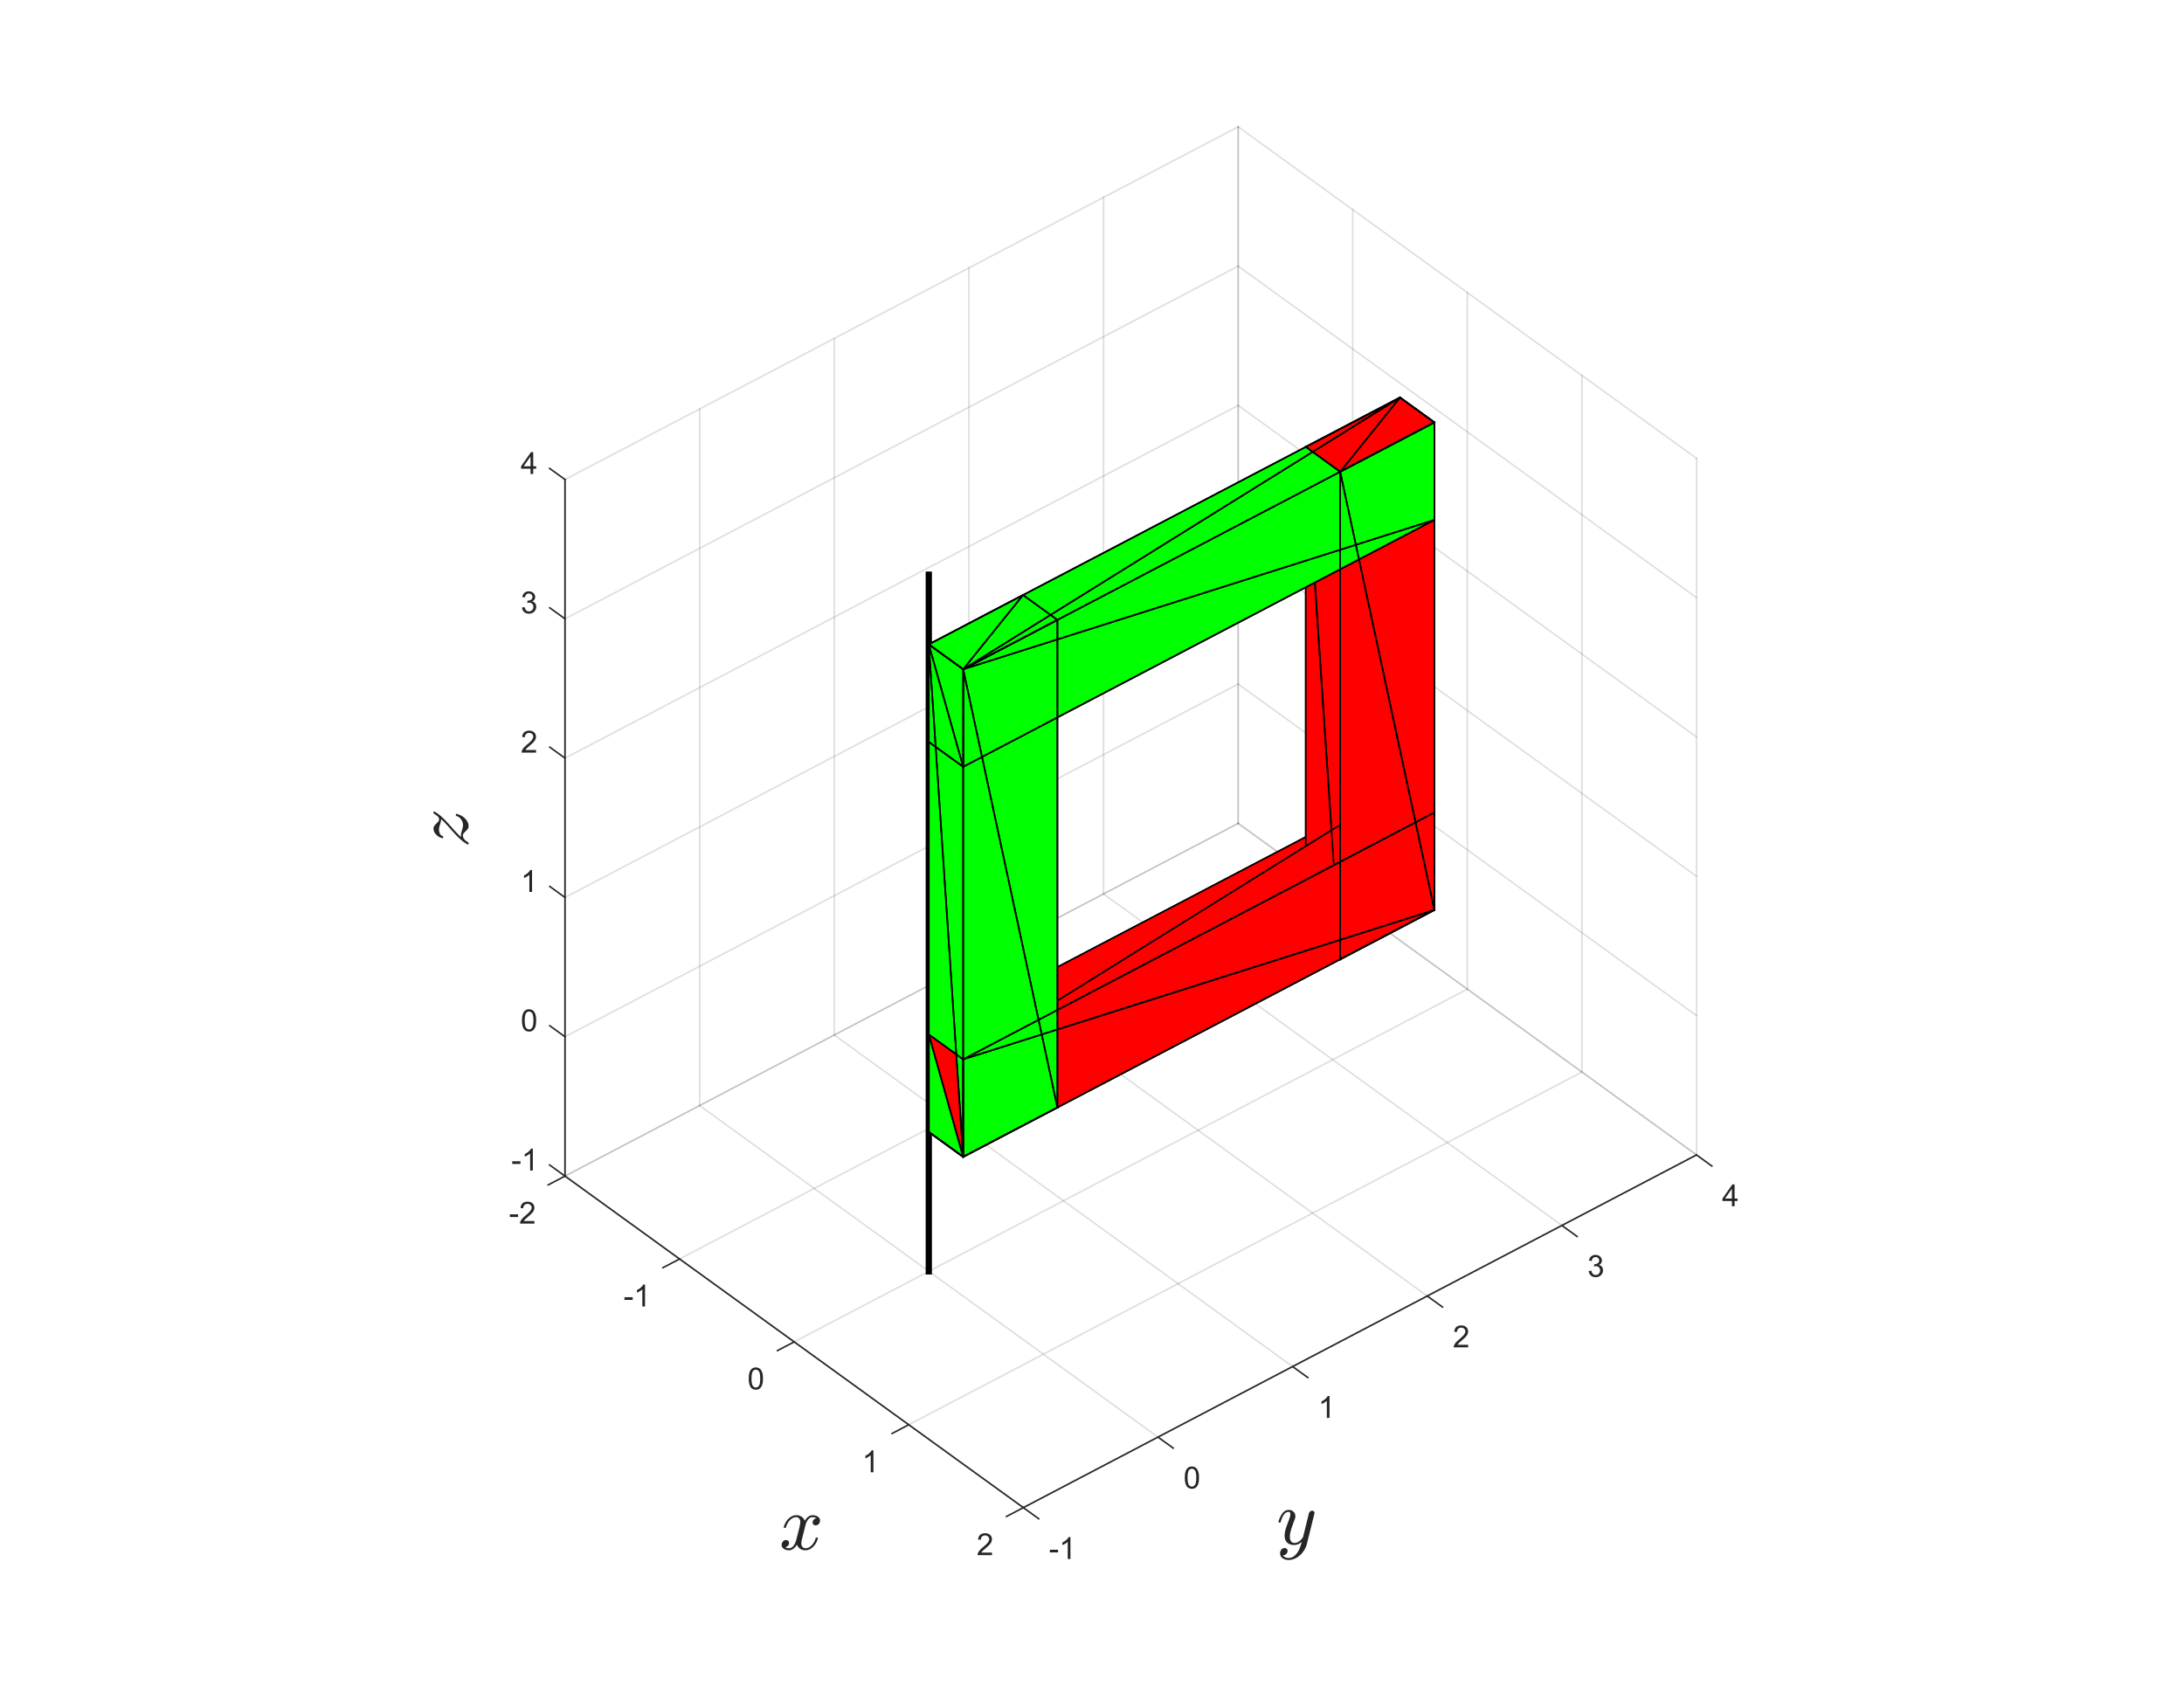 <?xml version="1.0"?>
<!DOCTYPE svg PUBLIC '-//W3C//DTD SVG 1.0//EN'
          'http://www.w3.org/TR/2001/REC-SVG-20010904/DTD/svg10.dtd'>
<svg xmlns:xlink="http://www.w3.org/1999/xlink" style="fill-opacity:1; color-rendering:auto; color-interpolation:auto; stroke:black; text-rendering:auto; stroke-linecap:square; stroke-miterlimit:10; stroke-opacity:1; shape-rendering:auto; fill:black; stroke-dasharray:none; font-weight:normal; stroke-width:1; font-family:'Dialog'; font-style:normal; stroke-linejoin:miter; font-size:12px; stroke-dashoffset:0; image-rendering:auto;" width="930" height="721" xmlns="http://www.w3.org/2000/svg"
><rect width="100%" height="100%" fill="#333333" stroke="none"/><!--Generated by the Batik Graphics2D SVG Generator--><defs id="genericDefs"
  /><g
  ><defs id="defs1"
    ><clipPath clipPathUnits="userSpaceOnUse" id="clipPath1"
      ><path d="M0 0 L930 0 L930 721 L0 721 L0 0 Z"
      /></clipPath
    ></defs
    ><g style="fill:white; stroke:white;"
    ><rect x="0" y="0" width="930" style="clip-path:url(#clipPath1); stroke:none;" height="721"
    /></g
    ><g style="fill:white; text-rendering:optimizeSpeed; color-rendering:optimizeSpeed; image-rendering:optimizeSpeed; shape-rendering:crispEdges; color-interpolation:sRGB; stroke:white;"
    ><rect x="0" width="930" height="721" y="0" style="stroke:none;"
      /><path style="stroke:none;" d="M240.589 500.816 L435.76 642 L722.411 491.802 L527.24 350.618 Z"
      /><path style="stroke:none;" d="M527.24 350.618 L722.411 491.802 L722.411 195.184 L527.24 54 Z"
      /><path style="stroke:none;" d="M240.589 500.816 L527.24 350.618 L527.24 54 L240.589 204.198 Z"
    /></g
    ><g style="stroke-linecap:butt; fill-opacity:0.149; fill:rgb(38,38,38); text-rendering:geometricPrecision; color-rendering:optimizeQuality; image-rendering:optimizeQuality; stroke-linejoin:round; color-interpolation:linearRGB; stroke:rgb(38,38,38); stroke-width:0.667; stroke-opacity:0.149;"
    ><line y2="350.618" style="fill:none;" x1="240.589" x2="527.24" y1="500.816"
      /><line y2="385.913" style="fill:none;" x1="289.382" x2="576.033" y1="536.112"
      /><line y2="421.209" style="fill:none;" x1="338.174" x2="624.826" y1="571.408"
      /><line y2="456.506" style="fill:none;" x1="386.967" x2="673.618" y1="606.704"
      /><line y2="491.802" style="fill:none;" x1="435.76" x2="722.411" y1="642"
      /><line y2="54" style="fill:none;" x1="527.24" x2="527.24" y1="350.618"
      /><line y2="89.296" style="fill:none;" x1="576.033" x2="576.033" y1="385.913"
      /><line y2="124.592" style="fill:none;" x1="624.826" x2="624.826" y1="421.209"
      /><line y2="159.888" style="fill:none;" x1="673.618" x2="673.618" y1="456.506"
      /><line y2="195.184" style="fill:none;" x1="722.411" x2="722.411" y1="491.802"
      /><line y2="500.816" style="fill:none;" x1="435.76" x2="240.589" y1="642"
      /><line y2="470.776" style="fill:none;" x1="493.09" x2="297.92" y1="611.96"
      /><line y2="440.736" style="fill:none;" x1="550.42" x2="355.25" y1="581.921"
      /><line y2="410.697" style="fill:none;" x1="607.75" x2="412.58" y1="551.881"
      /><line y2="380.657" style="fill:none;" x1="665.08" x2="469.91" y1="521.841"
      /><line y2="350.618" style="fill:none;" x1="722.411" x2="527.24" y1="491.802"
      /><line y2="204.198" style="fill:none;" x1="240.589" x2="240.589" y1="500.816"
      /><line y2="174.159" style="fill:none;" x1="297.92" x2="297.92" y1="470.776"
      /><line y2="144.119" style="fill:none;" x1="355.25" x2="355.25" y1="440.736"
      /><line y2="114.079" style="fill:none;" x1="412.58" x2="412.58" y1="410.697"
      /><line y2="84.04" style="fill:none;" x1="469.91" x2="469.91" y1="380.657"
      /><line y2="54" style="fill:none;" x1="527.24" x2="527.24" y1="350.618"
      /><line y2="350.618" style="fill:none;" x1="722.411" x2="527.24" y1="491.802"
      /><line y2="291.294" style="fill:none;" x1="722.411" x2="527.24" y1="432.478"
      /><line y2="231.97" style="fill:none;" x1="722.411" x2="527.24" y1="373.155"
      /><line y2="172.647" style="fill:none;" x1="722.411" x2="527.24" y1="313.831"
      /><line y2="113.323" style="fill:none;" x1="722.411" x2="527.24" y1="254.508"
      /><line y2="54" style="fill:none;" x1="722.411" x2="527.24" y1="195.184"
      /><line y2="500.816" style="fill:none;" x1="527.24" x2="240.589" y1="350.618"
      /><line y2="441.492" style="fill:none;" x1="527.24" x2="240.589" y1="291.294"
      /><line y2="382.169" style="fill:none;" x1="527.24" x2="240.589" y1="231.97"
      /><line y2="322.845" style="fill:none;" x1="527.24" x2="240.589" y1="172.647"
      /><line y2="263.522" style="fill:none;" x1="527.24" x2="240.589" y1="113.323"
      /><line y2="204.198" style="fill:none;" x1="527.24" x2="240.589" y1="54"
    /></g
    ><g style="stroke-linecap:butt; text-rendering:geometricPrecision; color-rendering:optimizeQuality; image-rendering:optimizeQuality; stroke-linejoin:round; color-interpolation:linearRGB; stroke-width:2.667;"
    ><line y2="244.721" style="fill:none;" x1="395.505" x2="395.505" y1="541.398"
    /></g
    ><g style="fill:red; text-rendering:optimizeSpeed; color-rendering:optimizeSpeed; image-rendering:optimizeSpeed; shape-rendering:crispEdges; color-interpolation:sRGB; stroke:red;"
    ><path style="stroke:none;" d="M596.16 376.906 L395.505 440.518 L596.16 335.379 Z"
      /><path style="stroke:none;" d="M596.16 376.906 L596.16 335.379 L610.798 387.495 Z"
      /><path style="stroke:none;" d="M410.142 492.634 L596.16 376.906 L610.798 387.495 Z"
      /><path style="stroke:none;" d="M596.16 376.906 L596.16 169.274 L610.798 387.495 Z"
      /><path style="stroke:none;" d="M570.667 408.522 L596.16 376.906 L610.798 387.495 Z"
    /></g
    ><g style="stroke-linecap:butt; text-rendering:geometricPrecision; color-rendering:optimizeQuality; image-rendering:optimizeQuality; stroke-linejoin:round; color-interpolation:linearRGB; stroke-width:0.667;"
    ><line y2="387.495" style="fill:none;" x1="596.16" x2="610.798" y1="376.906"
    /></g
    ><g style="fill:red; text-rendering:optimizeSpeed; color-rendering:optimizeSpeed; image-rendering:optimizeSpeed; shape-rendering:crispEdges; color-interpolation:sRGB; stroke:red;"
    ><path style="stroke:none;" d="M596.16 376.906 L556.029 190.301 L596.16 169.274 Z"
    /></g
    ><g style="text-rendering:geometricPrecision; stroke-width:0.667; color-interpolation:linearRGB; color-rendering:optimizeQuality; image-rendering:optimizeQuality;"
    ><line y2="376.906" style="fill:none;" x1="596.16" x2="596.16" y1="169.274"
    /></g
    ><g style="fill:red; text-rendering:optimizeSpeed; color-rendering:optimizeSpeed; image-rendering:optimizeSpeed; shape-rendering:crispEdges; color-interpolation:sRGB; stroke:red;"
    ><path style="stroke:none;" d="M556.029 397.934 L556.029 190.301 L596.16 376.906 Z"
      /><path d="M395.505 315.939 L395.505 274.413 L596.16 210.8 Z" style="fill:lime; stroke:none;"
      /><path d="M596.16 210.8 L395.505 274.413 L596.16 169.274 Z" style="fill:lime; stroke:none;"
    /></g
    ><g style="text-rendering:geometricPrecision; stroke-width:0.667; color-interpolation:linearRGB; color-rendering:optimizeQuality; image-rendering:optimizeQuality;"
    ><line y2="190.301" style="fill:none;" x1="596.16" x2="556.029" y1="376.906"
    /></g
    ><g style="fill:red; text-rendering:optimizeSpeed; color-rendering:optimizeSpeed; image-rendering:optimizeSpeed; shape-rendering:crispEdges; color-interpolation:sRGB; stroke:red;"
    ><path style="stroke:none;" d="M395.505 482.045 L395.505 440.518 L596.16 376.906 Z"
      /><path d="M435.636 461.017 L395.505 274.413 L435.636 253.385 Z" style="fill:lime; stroke:none;"
      /><path d="M395.505 482.045 L395.505 274.413 L435.636 461.017 Z" style="fill:lime; stroke:none;"
    /></g
    ><g style="text-rendering:geometricPrecision; stroke-width:0.667; color-interpolation:linearRGB; color-rendering:optimizeQuality; image-rendering:optimizeQuality;"
    ><line y2="376.906" style="fill:none;" x1="395.505" x2="596.16" y1="440.518"
    /></g
    ><g style="fill:red; text-rendering:optimizeSpeed; color-rendering:optimizeSpeed; image-rendering:optimizeSpeed; shape-rendering:crispEdges; color-interpolation:sRGB; stroke:red;"
    ><path style="stroke:none;" d="M395.505 482.045 L596.16 376.906 L410.142 492.634 Z"
      /><path style="stroke:none;" d="M556.029 397.934 L596.16 376.906 L570.667 408.522 Z"
      /><path d="M410.142 492.634 L435.636 461.017 L450.274 471.606 Z" style="fill:lime; stroke:none;"
    /></g
    ><g style="text-rendering:geometricPrecision; stroke-width:0.667; color-interpolation:linearRGB; color-rendering:optimizeQuality; image-rendering:optimizeQuality;"
    ><line y2="376.906" style="fill:none;" x1="410.142" x2="596.16" y1="492.634"
      /><line y2="440.518" style="fill:none;" x1="596.16" x2="395.505" y1="376.906"
      /><line y2="376.906" style="fill:none;" x1="395.505" x2="596.16" y1="482.045"
      /><line y2="376.906" style="fill:none;" x1="556.029" x2="596.16" y1="397.934"
      /><line y2="376.906" style="fill:none;" x1="610.798" x2="596.16" y1="387.495"
      /><line x1="596.16" x2="410.142" y1="376.906" style="fill:none; stroke-linecap:round;" y2="492.634"
      /><line y2="169.274" style="fill:none;" x1="596.16" x2="596.16" y1="376.906"
      /><line y2="335.379" style="fill:none;" x1="596.16" x2="596.16" y1="376.906"
      /><line y2="376.906" style="fill:none;" x1="596.16" x2="596.16" y1="335.379"
      /><line y2="376.906" style="fill:none;" x1="610.798" x2="596.16" y1="387.495"
      /><line y2="482.045" style="fill:none;" x1="596.16" x2="395.505" y1="376.906"
      /><line x1="596.16" x2="570.667" y1="376.906" style="fill:none; stroke-linecap:round;" y2="408.522"
      /><line x1="556.029" x2="596.16" y1="190.301" style="fill:none; stroke-linecap:round;" y2="376.906"
      /><line y2="397.934" style="fill:none;" x1="596.16" x2="556.029" y1="376.906"
      /><line y2="376.906" style="fill:none;" x1="570.667" x2="596.16" y1="408.522"
      /><line x1="596.16" x2="610.798" y1="376.906" style="fill:none; stroke-linecap:round;" y2="387.495"
    /></g
    ><g style="fill:red; text-rendering:optimizeSpeed; color-rendering:optimizeSpeed; image-rendering:optimizeSpeed; shape-rendering:crispEdges; color-interpolation:sRGB; stroke:red;"
    ><path style="stroke:none;" d="M610.798 387.495 L596.16 335.379 L610.798 345.968 Z"
    /></g
    ><g style="text-rendering:geometricPrecision; stroke-width:0.667; color-interpolation:linearRGB; color-rendering:optimizeQuality; image-rendering:optimizeQuality;"
    ><line y2="335.379" style="fill:none;" x1="610.798" x2="596.16" y1="387.495"
      /><line x1="596.16" x2="610.798" y1="335.379" style="fill:none; stroke-linecap:round;" y2="387.495"
    /></g
    ><g style="fill:red; text-rendering:optimizeSpeed; color-rendering:optimizeSpeed; image-rendering:optimizeSpeed; shape-rendering:crispEdges; color-interpolation:sRGB; stroke:red;"
    ><path style="stroke:none;" d="M610.798 387.495 L596.16 169.274 L610.798 179.862 Z"
      /><path d="M596.16 210.8 L596.16 169.274 L610.798 221.389 Z" style="fill:lime; stroke:none;"
    /></g
    ><g style="text-rendering:geometricPrecision; stroke-width:0.667; color-interpolation:linearRGB; color-rendering:optimizeQuality; stroke-linecap:round; image-rendering:optimizeQuality;"
    ><line y2="387.495" style="fill:none;" x1="596.16" x2="610.798" y1="169.274"
      /><line x1="610.798" x2="596.16" y1="387.495" style="fill:none; stroke-linecap:square;" y2="169.274"
      /><line x1="556.029" x2="556.029" y1="190.301" style="fill:none; stroke-linecap:square;" y2="397.934"
      /><line x1="596.16" x2="395.505" y1="335.379" style="fill:none; stroke-linecap:square;" y2="440.518"
      /><line x1="596.16" x2="395.505" y1="210.8" style="fill:none; stroke-linecap:square;" y2="274.413"
      /><line y2="210.8" style="fill:none;" x1="395.505" x2="596.16" y1="274.413"
      /><line x1="435.636" x2="435.636" y1="461.017" style="fill:none; stroke-linecap:square;" y2="253.385"
      /><line y2="461.017" style="fill:none;" x1="395.505" x2="435.636" y1="274.413"
      /><line x1="435.636" x2="395.505" y1="461.017" style="fill:none; stroke-linecap:square;" y2="274.413"
    /></g
    ><g style="fill:lime; text-rendering:optimizeSpeed; color-rendering:optimizeSpeed; image-rendering:optimizeSpeed; shape-rendering:crispEdges; color-interpolation:sRGB; stroke:lime;"
    ><path style="stroke:none;" d="M395.505 315.939 L596.16 210.8 L410.142 326.528 Z"
    /></g
    ><g style="text-rendering:geometricPrecision; stroke-width:0.667; color-interpolation:linearRGB; color-rendering:optimizeQuality; image-rendering:optimizeQuality;"
    ><line y2="315.939" style="fill:none;" x1="596.16" x2="395.505" y1="210.8"
      /><line y2="210.8" style="fill:none;" x1="395.505" x2="596.16" y1="315.939"
    /></g
    ><g style="fill:lime; text-rendering:optimizeSpeed; color-rendering:optimizeSpeed; image-rendering:optimizeSpeed; shape-rendering:crispEdges; color-interpolation:sRGB; stroke:lime;"
    ><path style="stroke:none;" d="M435.636 461.017 L435.636 253.385 L450.274 471.606 Z"
    /></g
    ><g style="text-rendering:geometricPrecision; stroke-width:0.667; color-interpolation:linearRGB; color-rendering:optimizeQuality; image-rendering:optimizeQuality;"
    ><line y2="461.017" style="fill:none;" x1="435.636" x2="435.636" y1="253.385"
    /></g
    ><g style="fill:red; text-rendering:optimizeSpeed; color-rendering:optimizeSpeed; image-rendering:optimizeSpeed; shape-rendering:crispEdges; color-interpolation:sRGB; stroke:red;"
    ><path style="stroke:none;" d="M395.505 440.518 L410.142 451.107 L596.16 335.379 Z"
    /></g
    ><g style="text-rendering:geometricPrecision; stroke-width:0.667; color-interpolation:linearRGB; color-rendering:optimizeQuality; image-rendering:optimizeQuality;"
    ><line y2="335.379" style="fill:none;" x1="395.505" x2="596.16" y1="440.518"
    /></g
    ><g style="fill:red; text-rendering:optimizeSpeed; color-rendering:optimizeSpeed; image-rendering:optimizeSpeed; shape-rendering:crispEdges; color-interpolation:sRGB; stroke:red;"
    ><path style="stroke:none;" d="M556.029 397.934 L570.667 408.522 L556.029 190.301 Z"
    /></g
    ><g style="text-rendering:geometricPrecision; stroke-width:0.667; color-interpolation:linearRGB; color-rendering:optimizeQuality; image-rendering:optimizeQuality;"
    ><line y2="190.301" style="fill:none;" x1="556.029" x2="556.029" y1="397.934"
      /><line y2="408.522" style="fill:none;" x1="556.029" x2="570.667" y1="397.934"
      /><line y2="397.934" style="fill:none;" x1="570.667" x2="556.029" y1="408.522"
      /><line x1="410.142" x2="596.16" y1="451.107" style="fill:none; stroke-linecap:round;" y2="335.379"
      /><line y2="253.385" style="fill:none;" x1="450.274" x2="435.636" y1="471.606"
      /><line x1="596.16" x2="410.142" y1="210.8" style="fill:none; stroke-linecap:round;" y2="326.528"
    /></g
    ><g style="fill:red; text-rendering:optimizeSpeed; color-rendering:optimizeSpeed; image-rendering:optimizeSpeed; shape-rendering:crispEdges; color-interpolation:sRGB; stroke:red;"
    ><path style="stroke:none;" d="M570.667 408.522 L570.667 200.89 L556.029 190.301 Z"
    /></g
    ><g style="text-rendering:geometricPrecision; stroke-width:0.667; color-interpolation:linearRGB; color-rendering:optimizeQuality; image-rendering:optimizeQuality;"
    ><line y2="408.522" style="fill:none;" x1="556.029" x2="570.667" y1="190.301"
    /></g
    ><g style="fill:lime; text-rendering:optimizeSpeed; color-rendering:optimizeSpeed; image-rendering:optimizeSpeed; shape-rendering:crispEdges; color-interpolation:sRGB; stroke:lime;"
    ><path style="stroke:none;" d="M410.142 326.528 L596.16 210.8 L610.798 221.389 Z"
    /></g
    ><g style="text-rendering:geometricPrecision; stroke-width:0.667; color-interpolation:linearRGB; color-rendering:optimizeQuality; image-rendering:optimizeQuality;"
    ><line y2="210.8" style="fill:none;" x1="410.142" x2="596.16" y1="326.528"
    /></g
    ><g style="fill:lime; text-rendering:optimizeSpeed; color-rendering:optimizeSpeed; image-rendering:optimizeSpeed; shape-rendering:crispEdges; color-interpolation:sRGB; stroke:lime;"
    ><path style="stroke:none;" d="M450.274 471.606 L435.636 253.385 L450.274 263.974 Z"
    /></g
    ><g style="text-rendering:geometricPrecision; stroke-width:0.667; color-interpolation:linearRGB; color-rendering:optimizeQuality; image-rendering:optimizeQuality;"
    ><line y2="471.606" style="fill:none;" x1="435.636" x2="450.274" y1="253.385"
    /></g
    ><g style="fill:red; text-rendering:optimizeSpeed; color-rendering:optimizeSpeed; image-rendering:optimizeSpeed; shape-rendering:crispEdges; color-interpolation:sRGB; stroke:red;"
    ><path style="stroke:none;" d="M596.16 335.379 L410.142 451.107 L610.798 345.968 Z"
    /></g
    ><g style="text-rendering:geometricPrecision; stroke-width:0.667; color-interpolation:linearRGB; color-rendering:optimizeQuality; image-rendering:optimizeQuality;"
    ><line y2="451.107" style="fill:none;" x1="596.16" x2="410.142" y1="335.379"
      /><line x1="570.667" x2="556.029" y1="408.522" style="fill:none; stroke-linecap:round;" y2="190.301"
    /></g
    ><g style="fill:red; text-rendering:optimizeSpeed; color-rendering:optimizeSpeed; image-rendering:optimizeSpeed; shape-rendering:crispEdges; color-interpolation:sRGB; stroke:red;"
    ><path style="stroke:none;" d="M610.798 387.495 L610.798 345.968 L410.142 451.107 Z"
    /></g
    ><g style="text-rendering:geometricPrecision; stroke-width:0.667; color-interpolation:linearRGB; color-rendering:optimizeQuality; image-rendering:optimizeQuality;"
    ><line y2="461.017" style="fill:none;" x1="450.274" x2="435.636" y1="471.606"
    /></g
    ><g style="fill:lime; text-rendering:optimizeSpeed; color-rendering:optimizeSpeed; image-rendering:optimizeSpeed; shape-rendering:crispEdges; color-interpolation:sRGB; stroke:lime;"
    ><path style="stroke:none;" d="M395.505 482.045 L435.636 461.017 L410.142 492.634 Z"
    /></g
    ><g style="text-rendering:geometricPrecision; stroke-width:0.667; color-interpolation:linearRGB; color-rendering:optimizeQuality; image-rendering:optimizeQuality;"
    ><line y2="482.045" style="fill:none;" x1="435.636" x2="395.505" y1="461.017"
      /><line y2="461.017" style="fill:none;" x1="410.142" x2="435.636" y1="492.634"
      /><line x1="435.636" x2="450.274" y1="461.017" style="fill:none; stroke-linecap:round;" y2="471.606"
      /><line x1="435.636" x2="410.142" y1="461.017" style="fill:none; stroke-linecap:round;" y2="492.634"
      /><line y2="461.017" style="fill:none;" x1="395.505" x2="435.636" y1="482.045"
    /></g
    ><g style="fill:red; text-rendering:optimizeSpeed; color-rendering:optimizeSpeed; image-rendering:optimizeSpeed; shape-rendering:crispEdges; color-interpolation:sRGB; stroke:red;"
    ><path style="stroke:none;" d="M410.142 492.634 L610.798 387.495 L410.142 451.107 Z"
    /></g
    ><g style="text-rendering:geometricPrecision; stroke-width:0.667; color-interpolation:linearRGB; color-rendering:optimizeQuality; image-rendering:optimizeQuality;"
    ><line y2="345.968" style="fill:none;" x1="596.16" x2="610.798" y1="335.379"
      /><line y2="335.379" style="fill:none;" x1="610.798" x2="596.16" y1="345.968"
    /></g
    ><g style="fill:red; text-rendering:optimizeSpeed; color-rendering:optimizeSpeed; image-rendering:optimizeSpeed; shape-rendering:crispEdges; color-interpolation:sRGB; stroke:red;"
    ><path style="stroke:none;" d="M570.667 408.522 L610.798 387.495 L570.667 200.89 Z"
      /><path d="M410.142 492.634 L450.274 471.606 L410.142 285.001 Z" style="fill:lime; stroke:none;"
      /><path d="M450.274 471.606 L450.274 263.974 L410.142 285.001 Z" style="fill:lime; stroke:none;"
    /></g
    ><g style="text-rendering:geometricPrecision; stroke-width:0.667; color-interpolation:linearRGB; color-rendering:optimizeQuality; image-rendering:optimizeQuality;"
    ><line y2="451.107" style="fill:none;" x1="610.798" x2="410.142" y1="387.495"
      /><line y2="210.8" style="fill:none;" x1="610.798" x2="596.16" y1="221.389"
      /><line y2="210.8" style="fill:none;" x1="596.16" x2="596.16" y1="169.274"
      /><line y2="169.274" style="fill:none;" x1="596.16" x2="596.16" y1="210.8"
      /><line x1="596.16" x2="610.798" y1="210.8" style="fill:none; stroke-linecap:round;" y2="221.389"
    /></g
    ><g style="fill:lime; text-rendering:optimizeSpeed; color-rendering:optimizeSpeed; image-rendering:optimizeSpeed; shape-rendering:crispEdges; color-interpolation:sRGB; stroke:lime;"
    ><path style="stroke:none;" d="M610.798 221.389 L596.16 169.274 L610.798 179.862 Z"
    /></g
    ><g style="text-rendering:geometricPrecision; stroke-width:0.667; color-interpolation:linearRGB; color-rendering:optimizeQuality; stroke-linecap:round; image-rendering:optimizeQuality;"
    ><line y2="221.389" style="fill:none;" x1="596.16" x2="610.798" y1="169.274"
      /><line x1="610.798" x2="596.16" y1="221.389" style="fill:none; stroke-linecap:square;" y2="169.274"
    /></g
    ><g style="fill:red; text-rendering:optimizeSpeed; color-rendering:optimizeSpeed; image-rendering:optimizeSpeed; shape-rendering:crispEdges; color-interpolation:sRGB; stroke:red;"
    ><path style="stroke:none;" d="M610.798 387.495 L610.798 179.862 L570.667 200.89 Z"
    /></g
    ><g style="text-rendering:geometricPrecision; stroke-width:0.667; color-interpolation:linearRGB; color-rendering:optimizeQuality; image-rendering:optimizeQuality;"
    ><line y2="387.495" style="fill:none;" x1="610.798" x2="610.798" y1="179.862"
      /><line y2="387.495" style="fill:none;" x1="410.142" x2="610.798" y1="492.634"
      /><line y2="492.634" style="fill:none;" x1="610.798" x2="410.142" y1="387.495"
      /><line y2="179.862" style="fill:none;" x1="610.798" x2="610.798" y1="387.495"
    /></g
    ><g style="fill:lime; text-rendering:optimizeSpeed; color-rendering:optimizeSpeed; image-rendering:optimizeSpeed; shape-rendering:crispEdges; color-interpolation:sRGB; stroke:lime;"
    ><path style="stroke:none;" d="M410.142 326.528 L610.798 221.389 L410.142 285.001 Z"
      /><path style="stroke:none;" d="M610.798 221.389 L610.798 179.862 L410.142 285.001 Z"
    /></g
    ><g style="text-rendering:geometricPrecision; stroke-width:0.667; color-interpolation:linearRGB; color-rendering:optimizeQuality; image-rendering:optimizeQuality;"
    ><line y2="387.495" style="fill:none;" x1="570.667" x2="610.798" y1="200.89"
      /><line y2="345.968" style="fill:none;" x1="610.798" x2="610.798" y1="387.495"
      /><line y2="387.495" style="fill:none;" x1="410.142" x2="610.798" y1="451.107"
      /><line y2="387.495" style="fill:none;" x1="610.798" x2="610.798" y1="345.968"
      /><line y2="408.522" style="fill:none;" x1="610.798" x2="570.667" y1="387.495"
      /><line y2="387.495" style="fill:none;" x1="570.667" x2="610.798" y1="408.522"
      /><line x1="610.798" x2="570.667" y1="387.495" style="fill:none; stroke-linecap:round;" y2="200.89"
      /><line x1="722.411" x2="728.966" y1="491.802" style="fill:none; stroke-linejoin:round; stroke:rgb(38,38,38);" y2="496.543"
      /><line x1="435.76" x2="722.411" y1="642" style="fill:none; stroke-linejoin:round; stroke:rgb(38,38,38);" y2="491.802"
    /></g
    ><g transform="translate(229.713,492.948)" style="font-size:13px; fill:rgb(38,38,38); text-rendering:geometricPrecision; color-rendering:optimizeQuality; image-rendering:optimizeQuality; font-family:'SansSerif'; color-interpolation:linearRGB; stroke:rgb(38,38,38);"
    ><path style="stroke:none;" d="M-11.594 2.703 L-11.594 1.562 L-8.078 1.562 L-8.078 2.703 L-11.594 2.703 ZM-2.827 5.5 L-3.968 5.5 L-3.968 -1.781 Q-4.39 -1.391 -5.054 -0.992 Q-5.718 -0.594 -6.249 -0.406 L-6.249 -1.516 Q-5.296 -1.953 -4.577 -2.594 Q-3.858 -3.234 -3.562 -3.844 L-2.827 -3.844 L-2.827 5.5 Z"
    /></g
    ><g style="fill:rgb(38,38,38); text-rendering:geometricPrecision; color-rendering:optimizeQuality; image-rendering:optimizeQuality; stroke-linejoin:round; color-interpolation:linearRGB; stroke:rgb(38,38,38); stroke-width:0.667;"
    ><line y2="496.074" style="fill:none;" x1="240.589" x2="234.034" y1="500.816"
    /></g
    ><g transform="translate(733.287,499.669)" style="font-size:13px; fill:rgb(38,38,38); text-rendering:geometricPrecision; color-rendering:optimizeQuality; image-rendering:optimizeQuality; font-family:'SansSerif'; color-interpolation:linearRGB; stroke:rgb(38,38,38);"
    ><path style="stroke:none;" d="M4.203 14 L4.203 11.766 L0.172 11.766 L0.172 10.719 L4.406 4.688 L5.344 4.688 L5.344 10.719 L6.609 10.719 L6.609 11.766 L5.344 11.766 L5.344 14 L4.203 14 ZM4.203 10.719 L4.203 6.531 L1.281 10.719 L4.203 10.719 Z"
    /></g
    ><g style="fill:rgb(38,38,38); text-rendering:geometricPrecision; color-rendering:optimizeQuality; image-rendering:optimizeQuality; stroke-linejoin:round; color-interpolation:linearRGB; stroke:rgb(38,38,38); stroke-width:0.667;"
    ><line y2="642" style="fill:none;" x1="240.589" x2="435.76" y1="500.816"
      /><line y2="504.571" style="fill:none;" x1="240.589" x2="233.423" y1="500.816"
      /><line y2="204.198" style="fill:none;" x1="240.589" x2="240.589" y1="500.816"
      /><line x1="570.667" x2="570.667" y1="408.522" style="fill:none; stroke:black;" y2="200.89"
      /><line x1="570.667" x2="570.667" y1="200.89" style="fill:none; stroke:black;" y2="408.522"
    /></g
    ><g transform="translate(228.699,507.046)" style="font-size:13px; fill:rgb(38,38,38); text-rendering:geometricPrecision; color-rendering:optimizeQuality; image-rendering:optimizeQuality; font-family:'SansSerif'; color-interpolation:linearRGB; stroke:rgb(38,38,38);"
    ><path style="stroke:none;" d="M-11.594 11.203 L-11.594 10.062 L-8.078 10.062 L-8.078 11.203 L-11.594 11.203 ZM-1.124 12.906 L-1.124 14 L-7.28 14 Q-7.296 13.594 -7.14 13.203 Q-6.905 12.578 -6.39 11.969 Q-5.874 11.359 -4.89 10.562 Q-3.374 9.312 -2.843 8.586 Q-2.312 7.859 -2.312 7.219 Q-2.312 6.531 -2.796 6.07 Q-3.28 5.609 -4.061 5.609 Q-4.89 5.609 -5.382 6.102 Q-5.874 6.594 -5.89 7.469 L-7.061 7.344 Q-6.936 6.031 -6.155 5.344 Q-5.374 4.656 -4.046 4.656 Q-2.702 4.656 -1.921 5.398 Q-1.14 6.141 -1.14 7.234 Q-1.14 7.797 -1.366 8.336 Q-1.593 8.875 -2.124 9.477 Q-2.655 10.078 -3.89 11.109 Q-4.921 11.969 -5.21 12.281 Q-5.499 12.594 -5.686 12.906 L-1.124 12.906 Z"
    /></g
    ><g style="text-rendering:geometricPrecision; stroke-width:0.667; color-interpolation:linearRGB; color-rendering:optimizeQuality; stroke-linecap:round; image-rendering:optimizeQuality;"
    ><line y2="451.107" style="fill:none;" x1="610.798" x2="410.142" y1="345.968"
      /><line y2="345.968" style="fill:none;" x1="410.142" x2="610.798" y1="451.107"
      /><line x1="665.08" x2="671.636" y1="521.841" style="fill:none; stroke:rgb(38,38,38);" y2="526.583"
    /></g
    ><g transform="translate(229.713,433.625)" style="font-size:13px; fill:rgb(38,38,38); text-rendering:geometricPrecision; color-rendering:optimizeQuality; image-rendering:optimizeQuality; font-family:'SansSerif'; color-interpolation:linearRGB; stroke:rgb(38,38,38);"
    ><path style="stroke:none;" d="M-7.453 0.906 Q-7.453 -0.734 -7.117 -1.742 Q-6.781 -2.75 -6.109 -3.297 Q-5.438 -3.844 -4.422 -3.844 Q-3.672 -3.844 -3.109 -3.539 Q-2.547 -3.234 -2.18 -2.672 Q-1.812 -2.109 -1.602 -1.289 Q-1.391 -0.469 -1.391 0.906 Q-1.391 2.547 -1.727 3.555 Q-2.062 4.562 -2.734 5.109 Q-3.406 5.656 -4.422 5.656 Q-5.766 5.656 -6.547 4.688 Q-7.453 3.531 -7.453 0.906 ZM-6.281 0.906 Q-6.281 3.203 -5.75 3.961 Q-5.219 4.719 -4.422 4.719 Q-3.641 4.719 -3.102 3.961 Q-2.562 3.203 -2.562 0.906 Q-2.562 -1.391 -3.102 -2.141 Q-3.641 -2.891 -4.438 -2.891 Q-5.219 -2.891 -5.703 -2.234 Q-6.281 -1.375 -6.281 0.906 Z"
    /></g
    ><g transform="translate(675.957,529.709)" style="font-size:13px; fill:rgb(38,38,38); text-rendering:geometricPrecision; color-rendering:optimizeQuality; image-rendering:optimizeQuality; font-family:'SansSerif'; color-interpolation:linearRGB; stroke:rgb(38,38,38);"
    ><path style="stroke:none;" d="M0.547 11.547 L1.688 11.391 Q1.891 12.359 2.359 12.789 Q2.828 13.219 3.516 13.219 Q4.312 13.219 4.867 12.664 Q5.422 12.109 5.422 11.281 Q5.422 10.484 4.914 9.977 Q4.406 9.469 3.609 9.469 Q3.281 9.469 2.797 9.594 L2.922 8.594 Q3.047 8.609 3.109 8.609 Q3.844 8.609 4.43 8.227 Q5.016 7.844 5.016 7.047 Q5.016 6.422 4.586 6.008 Q4.156 5.594 3.484 5.594 Q2.812 5.594 2.375 6.016 Q1.938 6.438 1.797 7.266 L0.656 7.062 Q0.875 5.922 1.617 5.289 Q2.359 4.656 3.453 4.656 Q4.219 4.656 4.859 4.984 Q5.5 5.312 5.844 5.875 Q6.188 6.438 6.188 7.078 Q6.188 7.672 5.859 8.172 Q5.531 8.672 4.906 8.953 Q5.719 9.156 6.18 9.75 Q6.641 10.344 6.641 11.25 Q6.641 12.469 5.75 13.32 Q4.859 14.172 3.5 14.172 Q2.281 14.172 1.469 13.438 Q0.656 12.703 0.547 11.547 Z"
    /></g
    ><g style="stroke-linecap:round; fill:rgb(38,38,38); text-rendering:geometricPrecision; color-rendering:optimizeQuality; image-rendering:optimizeQuality; color-interpolation:linearRGB; stroke:rgb(38,38,38); stroke-width:0.667;"
    ><line y2="436.75" style="fill:none;" x1="240.589" x2="234.034" y1="441.492"
      /><line y2="539.867" style="fill:none;" x1="289.382" x2="282.216" y1="536.112"
    /></g
    ><g transform="translate(277.491,542.342)" style="font-size:13px; fill:rgb(38,38,38); text-rendering:geometricPrecision; color-rendering:optimizeQuality; image-rendering:optimizeQuality; font-family:'SansSerif'; color-interpolation:linearRGB; stroke:rgb(38,38,38);"
    ><path style="stroke:none;" d="M-11.594 11.203 L-11.594 10.062 L-8.078 10.062 L-8.078 11.203 L-11.594 11.203 ZM-2.827 14 L-3.968 14 L-3.968 6.719 Q-4.39 7.109 -5.054 7.508 Q-5.718 7.906 -6.249 8.094 L-6.249 6.984 Q-5.296 6.547 -4.577 5.906 Q-3.858 5.266 -3.562 4.656 L-2.827 4.656 L-2.827 14 Z"
    /></g
    ><g style="stroke-linecap:round; fill:rgb(38,38,38); text-rendering:geometricPrecision; color-rendering:optimizeQuality; image-rendering:optimizeQuality; color-interpolation:linearRGB; stroke:rgb(38,38,38); stroke-width:0.667;"
    ><line y2="556.623" style="fill:none;" x1="607.75" x2="614.305" y1="551.881"
    /></g
    ><g transform="translate(618.626,559.749)" style="font-size:13px; fill:rgb(38,38,38); text-rendering:geometricPrecision; color-rendering:optimizeQuality; image-rendering:optimizeQuality; font-family:'SansSerif'; color-interpolation:linearRGB; stroke:rgb(38,38,38);"
    ><path style="stroke:none;" d="M6.547 12.906 L6.547 14 L0.391 14 Q0.375 13.594 0.531 13.203 Q0.766 12.578 1.281 11.969 Q1.797 11.359 2.781 10.562 Q4.297 9.312 4.828 8.586 Q5.359 7.859 5.359 7.219 Q5.359 6.531 4.875 6.07 Q4.391 5.609 3.609 5.609 Q2.781 5.609 2.289 6.102 Q1.797 6.594 1.781 7.469 L0.609 7.344 Q0.734 6.031 1.516 5.344 Q2.297 4.656 3.625 4.656 Q4.969 4.656 5.75 5.398 Q6.531 6.141 6.531 7.234 Q6.531 7.797 6.305 8.336 Q6.078 8.875 5.547 9.477 Q5.016 10.078 3.781 11.109 Q2.75 11.969 2.461 12.281 Q2.172 12.594 1.984 12.906 L6.547 12.906 Z"
    /></g
    ><g transform="translate(229.713,374.301)" style="font-size:13px; fill:rgb(38,38,38); text-rendering:geometricPrecision; color-rendering:optimizeQuality; image-rendering:optimizeQuality; font-family:'SansSerif'; color-interpolation:linearRGB; stroke:rgb(38,38,38);"
    ><path style="stroke:none;" d="M-3.156 5.5 L-4.297 5.5 L-4.297 -1.781 Q-4.719 -1.391 -5.383 -0.992 Q-6.047 -0.594 -6.578 -0.406 L-6.578 -1.516 Q-5.625 -1.953 -4.906 -2.594 Q-4.188 -3.234 -3.891 -3.844 L-3.156 -3.844 L-3.156 5.5 Z"
    /></g
    ><g transform="translate(543.513,629.541)" style="font-size:33px; fill:rgb(38,38,38); text-rendering:geometricPrecision; color-rendering:optimizeQuality; image-rendering:optimizeQuality; font-family:'mwa_cmmi10'; color-interpolation:linearRGB; stroke:rgb(38,38,38);"
    ><path style="stroke:none;" d="M2.766 32.719 Q3.469 33.906 5.188 33.906 Q6.75 33.906 7.898 32.812 Q9.047 31.719 9.742 30.164 Q10.438 28.609 10.828 26.984 Q9.359 28.375 7.656 28.375 Q6.344 28.375 5.43 27.922 Q4.516 27.469 4.008 26.57 Q3.5 25.672 3.5 24.406 Q3.5 23.328 3.789 22.195 Q4.078 21.062 4.602 19.664 Q5.125 18.265 5.516 17.234 Q5.953 16.031 5.953 15.25 Q5.953 14.265 5.219 14.265 Q3.922 14.265 3.07 15.617 Q2.219 16.969 1.828 18.625 Q1.75 18.828 1.547 18.828 L1.156 18.828 Q0.891 18.828 0.891 18.531 L0.891 18.422 Q1.422 16.469 2.516 14.945 Q3.609 13.422 5.281 13.422 Q6.469 13.422 7.281 14.195 Q8.094 14.969 8.094 16.156 Q8.094 16.765 7.812 17.453 Q7.672 17.844 7.156 19.203 Q6.641 20.562 6.367 21.445 Q6.094 22.328 5.914 23.18 Q5.734 24.031 5.734 24.89 Q5.734 25.984 6.203 26.742 Q6.672 27.5 7.688 27.5 Q9.734 27.5 11.359 25 L13.859 14.828 Q13.969 14.406 14.375 14.086 Q14.781 13.765 15.25 13.765 Q15.641 13.765 15.945 14.023 Q16.25 14.281 16.25 14.703 Q16.25 14.906 16.203 14.969 L12.938 28.094 Q12.5 29.781 11.344 31.328 Q10.188 32.875 8.547 33.82 Q6.906 34.766 5.141 34.766 Q4.281 34.766 3.445 34.437 Q2.609 34.109 2.094 33.445 Q1.578 32.781 1.578 31.906 Q1.578 31 2.109 30.336 Q2.641 29.672 3.531 29.672 Q4.062 29.672 4.422 30.008 Q4.781 30.344 4.781 30.875 Q4.781 31.625 4.219 32.187 Q3.656 32.75 2.906 32.75 Q2.875 32.734 2.836 32.726 Q2.797 32.719 2.766 32.719 Z"
    /></g
    ><g style="text-rendering:geometricPrecision; stroke-width:0.667; color-interpolation:linearRGB; color-rendering:optimizeQuality; stroke-linecap:round; image-rendering:optimizeQuality;"
    ><line y2="285.001" style="fill:none;" x1="450.274" x2="410.142" y1="471.606"
      /><line x1="450.274" x2="410.142" y1="471.606" style="fill:none; stroke-linecap:square;" y2="492.634"
      /><line x1="410.142" x2="450.274" y1="285.001" style="fill:none; stroke-linecap:square;" y2="471.606"
      /><line x1="450.274" x2="450.274" y1="471.606" style="fill:none; stroke-linecap:square;" y2="263.974"
      /><line x1="450.274" x2="450.274" y1="263.974" style="fill:none; stroke-linecap:square;" y2="471.606"
      /><line x1="410.142" x2="450.274" y1="492.634" style="fill:none; stroke-linecap:square;" y2="471.606"
      /><line x1="240.589" x2="234.034" y1="382.169" style="fill:none; stroke-linejoin:round; stroke:rgb(38,38,38);" y2="377.427"
    /></g
    ><g transform="translate(350.877,631.794)" style="font-size:33px; fill:rgb(38,38,38); text-rendering:geometricPrecision; color-rendering:optimizeQuality; image-rendering:optimizeQuality; font-family:'mwa_cmmi10'; color-interpolation:linearRGB; stroke:rgb(38,38,38);"
    ><path style="stroke:none;" d="M-16.473 27.047 Q-15.895 27.5 -14.832 27.5 Q-13.801 27.5 -13.012 26.508 Q-12.223 25.515 -11.926 24.344 L-10.426 18.5 Q-10.082 16.89 -10.082 16.312 Q-10.082 15.5 -10.535 14.883 Q-10.988 14.265 -11.816 14.265 Q-12.863 14.265 -13.785 14.922 Q-14.707 15.578 -15.332 16.586 Q-15.957 17.594 -16.207 18.625 Q-16.285 18.828 -16.473 18.828 L-16.879 18.828 Q-17.129 18.828 -17.129 18.531 L-17.129 18.422 Q-16.817 17.203 -16.043 16.039 Q-15.27 14.875 -14.145 14.148 Q-13.02 13.422 -11.754 13.422 Q-10.535 13.422 -9.566 14.062 Q-8.598 14.703 -8.191 15.812 Q-7.629 14.797 -6.746 14.109 Q-5.863 13.422 -4.816 13.422 Q-4.113 13.422 -3.371 13.672 Q-2.629 13.922 -2.16 14.437 Q-1.692 14.953 -1.692 15.719 Q-1.692 16.562 -2.231 17.164 Q-2.77 17.765 -3.613 17.765 Q-4.145 17.765 -4.496 17.43 Q-4.848 17.094 -4.848 16.578 Q-4.848 15.875 -4.379 15.351 Q-3.91 14.828 -3.238 14.734 Q-3.832 14.265 -4.895 14.265 Q-5.957 14.265 -6.738 15.25 Q-7.52 16.234 -7.832 17.453 L-9.285 23.281 Q-9.645 24.594 -9.645 25.453 Q-9.645 26.297 -9.168 26.898 Q-8.691 27.5 -7.895 27.5 Q-6.348 27.5 -5.137 26.14 Q-3.926 24.781 -3.535 23.156 Q-3.473 22.953 -3.27 22.953 L-2.879 22.953 Q-2.738 22.953 -2.66 23.047 Q-2.582 23.14 -2.582 23.25 Q-2.582 23.281 -2.613 23.344 Q-3.082 25.312 -4.582 26.844 Q-6.082 28.375 -7.957 28.375 Q-9.176 28.375 -10.152 27.719 Q-11.129 27.062 -11.52 25.953 Q-12.035 26.922 -12.949 27.648 Q-13.863 28.375 -14.895 28.375 Q-15.598 28.375 -16.348 28.125 Q-17.098 27.875 -17.567 27.359 Q-18.035 26.844 -18.035 26.047 Q-18.035 25.281 -17.496 24.64 Q-16.957 24 -16.145 24 Q-15.598 24 -15.231 24.336 Q-14.863 24.672 -14.863 25.203 Q-14.863 25.89 -15.324 26.406 Q-15.785 26.922 -16.473 27.047 Z"
    /></g
    ><g style="stroke-linecap:round; fill:rgb(38,38,38); text-rendering:geometricPrecision; color-rendering:optimizeQuality; image-rendering:optimizeQuality; stroke-linejoin:round; color-interpolation:linearRGB; stroke:rgb(38,38,38); stroke-width:0.667;"
    ><line y2="575.163" style="fill:none;" x1="338.174" x2="331.008" y1="571.408"
    /></g
    ><g style="fill:red; text-rendering:optimizeSpeed; color-rendering:optimizeSpeed; image-rendering:optimizeSpeed; shape-rendering:crispEdges; color-interpolation:sRGB; stroke:red;"
    ><path style="stroke:none;" d="M395.505 482.045 L410.142 492.634 L395.505 440.518 Z"
      /><path d="M395.505 482.045 L410.142 492.634 L395.505 274.413 Z" style="fill:lime; stroke:none;"
    /></g
    ><g style="stroke-linecap:round; text-rendering:geometricPrecision; color-rendering:optimizeQuality; image-rendering:optimizeQuality; stroke-linejoin:round; color-interpolation:linearRGB; stroke-width:0.667;"
    ><line y2="492.634" style="fill:none;" x1="395.505" x2="410.142" y1="482.045"
      /><line y2="482.045" style="fill:none;" x1="395.505" x2="395.505" y1="274.413"
      /><line y2="492.634" style="fill:none;" x1="395.505" x2="410.142" y1="482.045"
      /><line y2="440.518" style="fill:none;" x1="395.505" x2="395.505" y1="482.045"
      /><line y2="482.045" style="fill:none;" x1="410.142" x2="395.505" y1="492.634"
      /><line y2="482.045" style="fill:none;" x1="395.505" x2="395.505" y1="440.518"
      /><line y2="482.045" style="fill:none;" x1="410.142" x2="395.505" y1="492.634"
      /><line y2="274.413" style="fill:none;" x1="395.505" x2="395.505" y1="482.045"
    /></g
    ><g transform="translate(326.284,577.638)" style="font-size:13px; fill:rgb(38,38,38); text-rendering:geometricPrecision; color-rendering:optimizeQuality; image-rendering:optimizeQuality; font-family:'SansSerif'; color-interpolation:linearRGB; stroke:rgb(38,38,38);"
    ><path style="stroke:none;" d="M-7.453 9.406 Q-7.453 7.766 -7.117 6.758 Q-6.781 5.75 -6.109 5.203 Q-5.438 4.656 -4.422 4.656 Q-3.672 4.656 -3.109 4.961 Q-2.547 5.266 -2.18 5.828 Q-1.812 6.391 -1.602 7.211 Q-1.391 8.031 -1.391 9.406 Q-1.391 11.047 -1.727 12.055 Q-2.062 13.062 -2.734 13.609 Q-3.406 14.156 -4.422 14.156 Q-5.766 14.156 -6.547 13.188 Q-7.453 12.031 -7.453 9.406 ZM-6.281 9.406 Q-6.281 11.703 -5.75 12.461 Q-5.219 13.219 -4.422 13.219 Q-3.641 13.219 -3.102 12.461 Q-2.562 11.703 -2.562 9.406 Q-2.562 7.109 -3.102 6.359 Q-3.641 5.609 -4.438 5.609 Q-5.219 5.609 -5.703 6.266 Q-6.281 7.125 -6.281 9.406 Z"
    /></g
    ><g style="stroke-linecap:round; fill:rgb(38,38,38); text-rendering:geometricPrecision; color-rendering:optimizeQuality; image-rendering:optimizeQuality; stroke-linejoin:round; color-interpolation:linearRGB; stroke:rgb(38,38,38); stroke-width:0.667;"
    ><line y2="586.663" style="fill:none;" x1="550.42" x2="556.975" y1="581.921"
    /></g
    ><g style="text-rendering:geometricPrecision; stroke-width:0.667; color-interpolation:linearRGB; color-rendering:optimizeQuality; image-rendering:optimizeQuality;"
    ><line y2="221.389" style="fill:none;" x1="610.798" x2="610.798" y1="179.862"
      /><line y2="221.389" style="fill:none;" x1="410.142" x2="610.798" y1="285.001"
      /><line y2="179.862" style="fill:none;" x1="610.798" x2="610.798" y1="221.389"
      /><line y2="326.528" style="fill:none;" x1="610.798" x2="410.142" y1="221.389"
      /><line y2="221.389" style="fill:none;" x1="410.142" x2="610.798" y1="326.528"
      /><line x1="610.798" x2="410.142" y1="221.389" style="fill:none; stroke-linecap:round;" y2="285.001"
    /></g
    ><g style="fill:red; text-rendering:optimizeSpeed; color-rendering:optimizeSpeed; image-rendering:optimizeSpeed; shape-rendering:crispEdges; color-interpolation:sRGB; stroke:red;"
    ><path style="stroke:none;" d="M410.142 492.634 L410.142 451.107 L395.505 440.518 Z"
    /></g
    ><g style="text-rendering:geometricPrecision; stroke-width:0.667; color-interpolation:linearRGB; color-rendering:optimizeQuality; image-rendering:optimizeQuality;"
    ><line y2="492.634" style="fill:none;" x1="395.505" x2="410.142" y1="440.518"
    /></g
    ><g style="fill:lime; text-rendering:optimizeSpeed; color-rendering:optimizeSpeed; image-rendering:optimizeSpeed; shape-rendering:crispEdges; color-interpolation:sRGB; stroke:lime;"
    ><path style="stroke:none;" d="M410.142 492.634 L410.142 285.001 L395.505 274.413 Z"
    /></g
    ><g style="text-rendering:geometricPrecision; stroke-width:0.667; color-interpolation:linearRGB; color-rendering:optimizeQuality; image-rendering:optimizeQuality;"
    ><line y2="451.107" style="fill:none;" x1="410.142" x2="410.142" y1="492.634"
      /><line y2="285.001" style="fill:none;" x1="410.142" x2="410.142" y1="492.634"
      /><line x1="410.142" x2="395.505" y1="492.634" style="fill:none; stroke-linecap:round;" y2="440.518"
    /></g
    ><g style="fill:lime; text-rendering:optimizeSpeed; color-rendering:optimizeSpeed; image-rendering:optimizeSpeed; shape-rendering:crispEdges; color-interpolation:sRGB; stroke:lime;"
    ><path style="stroke:none;" d="M395.505 315.939 L410.142 326.528 L395.505 274.413 Z"
    /></g
    ><g style="text-rendering:geometricPrecision; stroke-width:0.667; color-interpolation:linearRGB; color-rendering:optimizeQuality; stroke-linecap:round; image-rendering:optimizeQuality;"
    ><line y2="492.634" style="fill:none;" x1="395.505" x2="410.142" y1="274.413"
      /><line y2="274.413" style="fill:none;" x1="410.142" x2="395.505" y1="492.634"
      /><line x1="410.142" x2="410.142" y1="451.107" style="fill:none; stroke-linecap:square;" y2="492.634"
      /><line x1="410.142" x2="410.142" y1="285.001" style="fill:none; stroke-linecap:square;" y2="492.634"
    /></g
    ><g transform="translate(561.296,589.788)" style="font-size:13px; fill:rgb(38,38,38); text-rendering:geometricPrecision; color-rendering:optimizeQuality; image-rendering:optimizeQuality; font-family:'SansSerif'; color-interpolation:linearRGB; stroke:rgb(38,38,38);"
    ><path style="stroke:none;" d="M4.844 14 L3.703 14 L3.703 6.719 Q3.281 7.109 2.617 7.508 Q1.953 7.906 1.422 8.094 L1.422 6.984 Q2.375 6.547 3.094 5.906 Q3.812 5.266 4.109 4.656 L4.844 4.656 L4.844 14 Z"
    /></g
    ><g transform="translate(211.166,352.507) rotate(-90)" style="font-size:33px; fill:rgb(38,38,38); text-rendering:geometricPrecision; color-rendering:optimizeQuality; image-rendering:optimizeQuality; font-family:'mwa_cmmi10'; color-interpolation:linearRGB; stroke:rgb(38,38,38);"
    ><path style="stroke:none;" d="M-6.875 -11.625 Q-7.125 -11.625 -7.125 -11.938 Q-7.125 -12.094 -7.062 -12.156 Q-6.187 -13.688 -4.937 -15.086 Q-3.687 -16.485 -2.101 -17.906 Q-0.515 -19.328 1.094 -20.766 Q2.704 -22.203 3.704 -23.313 L3.563 -23.313 Q2.844 -23.313 1.446 -23.781 Q0.047 -24.25 -0.765 -24.25 Q-1.64 -24.25 -2.46 -23.867 Q-3.281 -23.485 -3.499 -22.703 Q-3.546 -22.453 -3.765 -22.453 L-4.171 -22.453 Q-4.421 -22.453 -4.421 -22.797 L-4.421 -22.891 Q-4.171 -23.86 -3.578 -24.695 Q-2.984 -25.531 -2.124 -26.055 Q-1.265 -26.578 -0.328 -26.578 Q0.329 -26.578 0.766 -26.281 Q1.204 -25.985 1.782 -25.36 Q2.36 -24.735 2.719 -24.461 Q3.079 -24.188 3.641 -24.188 Q4.36 -24.188 4.93 -24.844 Q5.5 -25.5 6.063 -26.485 Q6.157 -26.578 6.313 -26.578 L6.688 -26.578 Q6.813 -26.578 6.883 -26.5 Q6.954 -26.422 6.954 -26.297 Q6.954 -26.188 6.891 -26.078 Q6 -24.547 4.821 -23.219 Q3.641 -21.891 1.727 -20.18 Q-0.187 -18.469 -1.5 -17.281 Q-2.812 -16.094 -3.953 -14.844 Q-3.703 -14.906 -3.265 -14.906 Q-2.453 -14.906 -1.062 -14.445 Q0.329 -13.985 1.094 -13.985 Q1.907 -13.985 2.743 -14.336 Q3.579 -14.688 4.196 -15.336 Q4.813 -15.985 5.016 -16.813 Q5.094 -17.047 5.282 -17.047 L5.672 -17.047 Q5.813 -17.047 5.891 -16.938 Q5.969 -16.828 5.969 -16.719 Q5.969 -16.688 5.938 -16.625 Q5.625 -15.375 4.868 -14.235 Q4.11 -13.094 3.008 -12.36 Q1.907 -11.625 0.657 -11.625 Q0.032 -11.625 -0.406 -11.914 Q-0.843 -12.203 -1.429 -12.844 Q-2.015 -13.485 -2.39 -13.766 Q-2.765 -14.047 -3.296 -14.047 Q-4.937 -14.047 -6.25 -11.735 Q-6.359 -11.625 -6.468 -11.625 L-6.875 -11.625 Z"
    /></g
    ><g style="fill:lime; text-rendering:optimizeSpeed; color-rendering:optimizeSpeed; image-rendering:optimizeSpeed; shape-rendering:crispEdges; color-interpolation:sRGB; stroke:lime;"
    ><path style="stroke:none;" d="M596.16 169.274 L410.142 285.001 L610.798 179.862 Z"
      /><path d="M596.16 169.274 L570.667 200.89 L610.798 179.862 Z" style="fill:red; stroke:none;"
    /></g
    ><g style="text-rendering:geometricPrecision; stroke-width:0.667; color-interpolation:linearRGB; color-rendering:optimizeQuality; image-rendering:optimizeQuality;"
    ><line y2="169.274" style="fill:none;" x1="610.798" x2="596.16" y1="179.862"
    /></g
    ><g style="fill:lime; text-rendering:optimizeSpeed; color-rendering:optimizeSpeed; image-rendering:optimizeSpeed; shape-rendering:crispEdges; color-interpolation:sRGB; stroke:lime;"
    ><path style="stroke:none;" d="M395.505 274.413 L410.142 285.001 L596.16 169.274 Z"
    /></g
    ><g style="text-rendering:geometricPrecision; stroke-width:0.667; color-interpolation:linearRGB; color-rendering:optimizeQuality; image-rendering:optimizeQuality;"
    ><line y2="169.274" style="fill:none;" x1="395.505" x2="596.16" y1="274.413"
    /></g
    ><g style="fill:red; text-rendering:optimizeSpeed; color-rendering:optimizeSpeed; image-rendering:optimizeSpeed; shape-rendering:crispEdges; color-interpolation:sRGB; stroke:red;"
    ><path style="stroke:none;" d="M556.029 190.301 L570.667 200.89 L596.16 169.274 Z"
      /><path d="M435.636 253.385 L410.142 285.001 L450.274 263.974 Z" style="fill:lime; stroke:none;"
    /></g
    ><g style="text-rendering:geometricPrecision; stroke-width:0.667; color-interpolation:linearRGB; color-rendering:optimizeQuality; stroke-linecap:round; image-rendering:optimizeQuality;"
    ><line y2="169.274" style="fill:none;" x1="410.142" x2="596.16" y1="285.001"
      /><line y2="179.862" style="fill:none;" x1="596.16" x2="610.798" y1="169.274"
      /><line x1="596.16" x2="410.142" y1="169.274" style="fill:none; stroke-linecap:square;" y2="285.001"
      /><line x1="610.798" x2="596.16" y1="179.862" style="fill:none; stroke-linecap:square;" y2="169.274"
      /><line y2="169.274" style="fill:none;" x1="556.029" x2="596.16" y1="190.301"
      /><line x1="596.16" x2="395.505" y1="169.274" style="fill:none; stroke-linecap:square;" y2="274.413"
      /><line y2="169.274" style="fill:none;" x1="570.667" x2="596.16" y1="200.89"
      /><line x1="596.16" x2="556.029" y1="169.274" style="fill:none; stroke-linecap:square;" y2="190.301"
      /><line y2="179.862" style="fill:none;" x1="596.16" x2="610.798" y1="169.274"
      /><line x1="596.16" x2="570.667" y1="169.274" style="fill:none; stroke-linecap:square;" y2="200.89"
    /></g
    ><g transform="translate(229.713,314.978)" style="font-size:13px; fill:rgb(38,38,38); text-rendering:geometricPrecision; color-rendering:optimizeQuality; image-rendering:optimizeQuality; font-family:'SansSerif'; color-interpolation:linearRGB; stroke:rgb(38,38,38);"
    ><path style="stroke:none;" d="M-1.453 4.406 L-1.453 5.5 L-7.609 5.5 Q-7.625 5.094 -7.469 4.703 Q-7.234 4.078 -6.719 3.469 Q-6.203 2.859 -5.219 2.062 Q-3.703 0.812 -3.172 0.086 Q-2.641 -0.641 -2.641 -1.281 Q-2.641 -1.969 -3.125 -2.43 Q-3.609 -2.891 -4.391 -2.891 Q-5.219 -2.891 -5.711 -2.398 Q-6.203 -1.906 -6.219 -1.031 L-7.391 -1.156 Q-7.266 -2.469 -6.484 -3.156 Q-5.703 -3.844 -4.375 -3.844 Q-3.031 -3.844 -2.25 -3.102 Q-1.469 -2.359 -1.469 -1.266 Q-1.469 -0.703 -1.695 -0.164 Q-1.922 0.375 -2.453 0.977 Q-2.984 1.578 -4.219 2.609 Q-5.25 3.469 -5.539 3.781 Q-5.828 4.094 -6.016 4.406 L-1.453 4.406 Z"
    /></g
    ><g style="text-rendering:geometricPrecision; stroke-width:0.667; color-interpolation:linearRGB; color-rendering:optimizeQuality; stroke-linecap:round; image-rendering:optimizeQuality;"
    ><line y2="440.518" style="fill:none;" x1="410.142" x2="395.505" y1="451.107"
      /><line x1="395.505" x2="410.142" y1="440.518" style="fill:none; stroke-linecap:square;" y2="451.107"
      /><line x1="240.589" x2="234.034" y1="322.845" style="fill:none; stroke-linejoin:round; stroke:rgb(38,38,38);" y2="318.103"
      /><line x1="386.967" x2="379.801" y1="606.704" style="fill:none; stroke-linejoin:round; stroke:rgb(38,38,38);" y2="610.459"
      /><line x1="570.667" x2="610.798" y1="200.89" style="fill:none; stroke-linejoin:round;" y2="179.862"
      /><line x1="610.798" x2="410.142" y1="179.862" style="fill:none; stroke-linejoin:round;" y2="285.001"
      /><line x1="410.142" x2="610.798" y1="285.001" style="fill:none; stroke-linejoin:round;" y2="179.862"
      /><line x1="610.798" x2="570.667" y1="179.862" style="fill:none; stroke-linejoin:round;" y2="200.89"
      /><line x1="493.09" x2="499.645" y1="611.96" style="fill:none; stroke-linejoin:round; stroke:rgb(38,38,38);" y2="616.702"
    /></g
    ><g transform="translate(375.077,612.934)" style="font-size:13px; fill:rgb(38,38,38); text-rendering:geometricPrecision; color-rendering:optimizeQuality; image-rendering:optimizeQuality; font-family:'SansSerif'; color-interpolation:linearRGB; stroke:rgb(38,38,38);"
    ><path style="stroke:none;" d="M-3.156 14 L-4.297 14 L-4.297 6.719 Q-4.719 7.109 -5.383 7.508 Q-6.047 7.906 -6.578 8.094 L-6.578 6.984 Q-5.625 6.547 -4.906 5.906 Q-4.188 5.266 -3.891 4.656 L-3.156 4.656 L-3.156 14 Z"
    /></g
    ><g transform="translate(503.966,619.828)" style="font-size:13px; fill:rgb(38,38,38); text-rendering:geometricPrecision; color-rendering:optimizeQuality; image-rendering:optimizeQuality; font-family:'SansSerif'; color-interpolation:linearRGB; stroke:rgb(38,38,38);"
    ><path style="stroke:none;" d="M0.547 9.406 Q0.547 7.766 0.883 6.758 Q1.219 5.75 1.891 5.203 Q2.562 4.656 3.578 4.656 Q4.328 4.656 4.891 4.961 Q5.453 5.266 5.82 5.828 Q6.188 6.391 6.398 7.211 Q6.609 8.031 6.609 9.406 Q6.609 11.047 6.273 12.055 Q5.938 13.062 5.266 13.609 Q4.594 14.156 3.578 14.156 Q2.234 14.156 1.453 13.188 Q0.547 12.031 0.547 9.406 ZM1.719 9.406 Q1.719 11.703 2.25 12.461 Q2.781 13.219 3.578 13.219 Q4.359 13.219 4.898 12.461 Q5.438 11.703 5.438 9.406 Q5.438 7.109 4.898 6.359 Q4.359 5.609 3.562 5.609 Q2.781 5.609 2.297 6.266 Q1.719 7.125 1.719 9.406 Z"
    /></g
    ><g style="stroke-linecap:round; text-rendering:geometricPrecision; color-rendering:optimizeQuality; image-rendering:optimizeQuality; stroke-linejoin:round; color-interpolation:linearRGB; stroke-width:0.667;"
    ><line y2="190.301" style="fill:none;" x1="570.667" x2="556.029" y1="200.89"
      /><line x1="556.029" x2="570.667" y1="190.301" style="stroke-linecap:square; fill:none; stroke-linejoin:miter;" y2="200.89"
    /></g
    ><g transform="translate(229.713,255.654)" style="font-size:13px; fill:rgb(38,38,38); text-rendering:geometricPrecision; color-rendering:optimizeQuality; image-rendering:optimizeQuality; font-family:'SansSerif'; color-interpolation:linearRGB; stroke:rgb(38,38,38);"
    ><path style="stroke:none;" d="M-7.453 3.047 L-6.312 2.891 Q-6.109 3.859 -5.641 4.289 Q-5.172 4.719 -4.484 4.719 Q-3.688 4.719 -3.133 4.164 Q-2.578 3.609 -2.578 2.781 Q-2.578 1.984 -3.086 1.477 Q-3.594 0.969 -4.391 0.969 Q-4.719 0.969 -5.203 1.094 L-5.078 0.094 Q-4.953 0.109 -4.891 0.109 Q-4.156 0.109 -3.57 -0.273 Q-2.984 -0.656 -2.984 -1.453 Q-2.984 -2.078 -3.414 -2.492 Q-3.844 -2.906 -4.516 -2.906 Q-5.188 -2.906 -5.625 -2.484 Q-6.062 -2.062 -6.203 -1.234 L-7.344 -1.438 Q-7.125 -2.578 -6.383 -3.211 Q-5.641 -3.844 -4.547 -3.844 Q-3.781 -3.844 -3.141 -3.516 Q-2.5 -3.188 -2.156 -2.625 Q-1.812 -2.062 -1.812 -1.422 Q-1.812 -0.828 -2.141 -0.328 Q-2.469 0.172 -3.094 0.453 Q-2.281 0.656 -1.82 1.25 Q-1.359 1.844 -1.359 2.75 Q-1.359 3.969 -2.25 4.82 Q-3.141 5.672 -4.5 5.672 Q-5.719 5.672 -6.531 4.938 Q-7.344 4.203 -7.453 3.047 Z"
    /></g
    ><g style="stroke-linecap:round; fill:rgb(38,38,38); text-rendering:geometricPrecision; color-rendering:optimizeQuality; image-rendering:optimizeQuality; stroke-linejoin:round; color-interpolation:linearRGB; stroke:rgb(38,38,38); stroke-width:0.667;"
    ><line y2="258.78" style="fill:none;" x1="240.589" x2="234.034" y1="263.522"
      /><line x1="435.76" x2="442.315" y1="642" style="fill:none; stroke-linecap:square;" y2="646.742"
      /><line x1="435.76" x2="428.593" y1="642" style="fill:none; stroke-linecap:square;" y2="645.755"
    /></g
    ><g transform="translate(423.869,648.23)" style="font-size:13px; fill:rgb(38,38,38); text-rendering:geometricPrecision; color-rendering:optimizeQuality; image-rendering:optimizeQuality; font-family:'SansSerif'; color-interpolation:linearRGB; stroke:rgb(38,38,38);"
    ><path style="stroke:none;" d="M-1.453 12.906 L-1.453 14 L-7.609 14 Q-7.625 13.594 -7.469 13.203 Q-7.234 12.578 -6.719 11.969 Q-6.203 11.359 -5.219 10.562 Q-3.703 9.312 -3.172 8.586 Q-2.641 7.859 -2.641 7.219 Q-2.641 6.531 -3.125 6.07 Q-3.609 5.609 -4.391 5.609 Q-5.219 5.609 -5.711 6.102 Q-6.203 6.594 -6.219 7.469 L-7.391 7.344 Q-7.266 6.031 -6.484 5.344 Q-5.703 4.656 -4.375 4.656 Q-3.031 4.656 -2.25 5.398 Q-1.469 6.141 -1.469 7.234 Q-1.469 7.797 -1.695 8.336 Q-1.922 8.875 -2.453 9.477 Q-2.984 10.078 -4.219 11.109 Q-5.25 11.969 -5.539 12.281 Q-5.828 12.594 -6.016 12.906 L-1.453 12.906 Z"
    /></g
    ><g transform="translate(446.636,649.868)" style="font-size:13px; fill:rgb(38,38,38); text-rendering:geometricPrecision; color-rendering:optimizeQuality; image-rendering:optimizeQuality; font-family:'SansSerif'; color-interpolation:linearRGB; stroke:rgb(38,38,38);"
    ><path style="stroke:none;" d="M0.406 11.203 L0.406 10.062 L3.922 10.062 L3.922 11.203 L0.406 11.203 ZM9.173 14 L8.032 14 L8.032 6.719 Q7.61 7.109 6.946 7.508 Q6.282 7.906 5.751 8.094 L5.751 6.984 Q6.704 6.547 7.423 5.906 Q8.142 5.266 8.438 4.656 L9.173 4.656 L9.173 14 Z"
    /></g
    ><g transform="translate(229.713,196.331)" style="font-size:13px; fill:rgb(38,38,38); text-rendering:geometricPrecision; color-rendering:optimizeQuality; image-rendering:optimizeQuality; font-family:'SansSerif'; color-interpolation:linearRGB; stroke:rgb(38,38,38);"
    ><path style="stroke:none;" d="M-3.797 5.5 L-3.797 3.266 L-7.828 3.266 L-7.828 2.219 L-3.594 -3.812 L-2.656 -3.812 L-2.656 2.219 L-1.391 2.219 L-1.391 3.266 L-2.656 3.266 L-2.656 5.5 L-3.797 5.5 ZM-3.797 2.219 L-3.797 -1.969 L-6.719 2.219 L-3.797 2.219 Z"
    /></g
    ><g style="fill:rgb(38,38,38); text-rendering:geometricPrecision; color-rendering:optimizeQuality; image-rendering:optimizeQuality; stroke-linejoin:round; color-interpolation:linearRGB; stroke:rgb(38,38,38); stroke-width:0.667;"
    ><line y2="199.457" style="fill:none;" x1="240.589" x2="234.034" y1="204.198"
      /><line x1="410.142" x2="395.505" y1="326.528" style="fill:none; stroke:black;" y2="315.939"
      /><line x1="395.505" x2="395.505" y1="274.413" style="fill:none; stroke:black;" y2="315.939"
      /><line x1="395.505" x2="410.142" y1="315.939" style="fill:none; stroke:black;" y2="326.528"
      /><line x1="395.505" x2="395.505" y1="315.939" style="fill:none; stroke:black;" y2="274.413"
      /><line x1="450.274" x2="435.636" y1="263.974" style="fill:none; stroke:black;" y2="253.385"
    /></g
    ><g style="text-rendering:geometricPrecision; stroke-width:0.667; color-interpolation:linearRGB; color-rendering:optimizeQuality; stroke-linecap:round; image-rendering:optimizeQuality;"
    ><line y2="263.974" style="fill:none;" x1="435.636" x2="450.274" y1="253.385"
    /></g
    ><g style="fill:lime; text-rendering:optimizeSpeed; color-rendering:optimizeSpeed; image-rendering:optimizeSpeed; shape-rendering:crispEdges; color-interpolation:sRGB; stroke:lime;"
    ><path style="stroke:none;" d="M395.505 274.413 L410.142 285.001 L435.636 253.385 Z"
    /></g
    ><g style="text-rendering:geometricPrecision; stroke-width:0.667; color-interpolation:linearRGB; color-rendering:optimizeQuality; image-rendering:optimizeQuality;"
    ><line y2="274.413" style="fill:none;" x1="435.636" x2="395.505" y1="253.385"
      /><line x1="395.505" x2="435.636" y1="274.413" style="fill:none; stroke-linecap:round;" y2="253.385"
      /><line x1="410.142" x2="435.636" y1="285.001" style="fill:none; stroke-linecap:round;" y2="253.385"
      /><line y2="285.001" style="fill:none;" x1="435.636" x2="410.142" y1="253.385"
    /></g
    ><g style="fill:lime; text-rendering:optimizeSpeed; color-rendering:optimizeSpeed; image-rendering:optimizeSpeed; shape-rendering:crispEdges; color-interpolation:sRGB; stroke:lime;"
    ><path style="stroke:none;" d="M410.142 326.528 L410.142 285.001 L395.505 274.413 Z"
    /></g
    ><g style="text-rendering:geometricPrecision; stroke-width:0.667; color-interpolation:linearRGB; color-rendering:optimizeQuality; image-rendering:optimizeQuality;"
    ><line y2="326.528" style="fill:none;" x1="410.142" x2="410.142" y1="285.001"
      /><line x1="410.142" x2="395.505" y1="326.528" style="fill:none; stroke-linecap:round;" y2="274.413"
      /><line y2="326.528" style="fill:none;" x1="395.505" x2="410.142" y1="274.413"
      /><line y2="285.001" style="fill:none;" x1="410.142" x2="410.142" y1="326.528"
      /><line x1="410.142" x2="450.274" y1="285.001" style="fill:none; stroke-linecap:round;" y2="263.974"
      /><line x1="450.274" x2="410.142" y1="263.974" style="fill:none; stroke-linecap:round;" y2="285.001"
      /><line y2="285.001" style="fill:none;" x1="395.505" x2="410.142" y1="274.413"
      /><line y2="285.001" style="fill:none;" x1="395.505" x2="410.142" y1="274.413"
      /><line x1="410.142" x2="395.505" y1="285.001" style="fill:none; stroke-linecap:round;" y2="274.413"
      /><line x1="410.142" x2="395.505" y1="285.001" style="fill:none; stroke-linecap:round;" y2="274.413"
    /></g
  ></g
></svg
>
